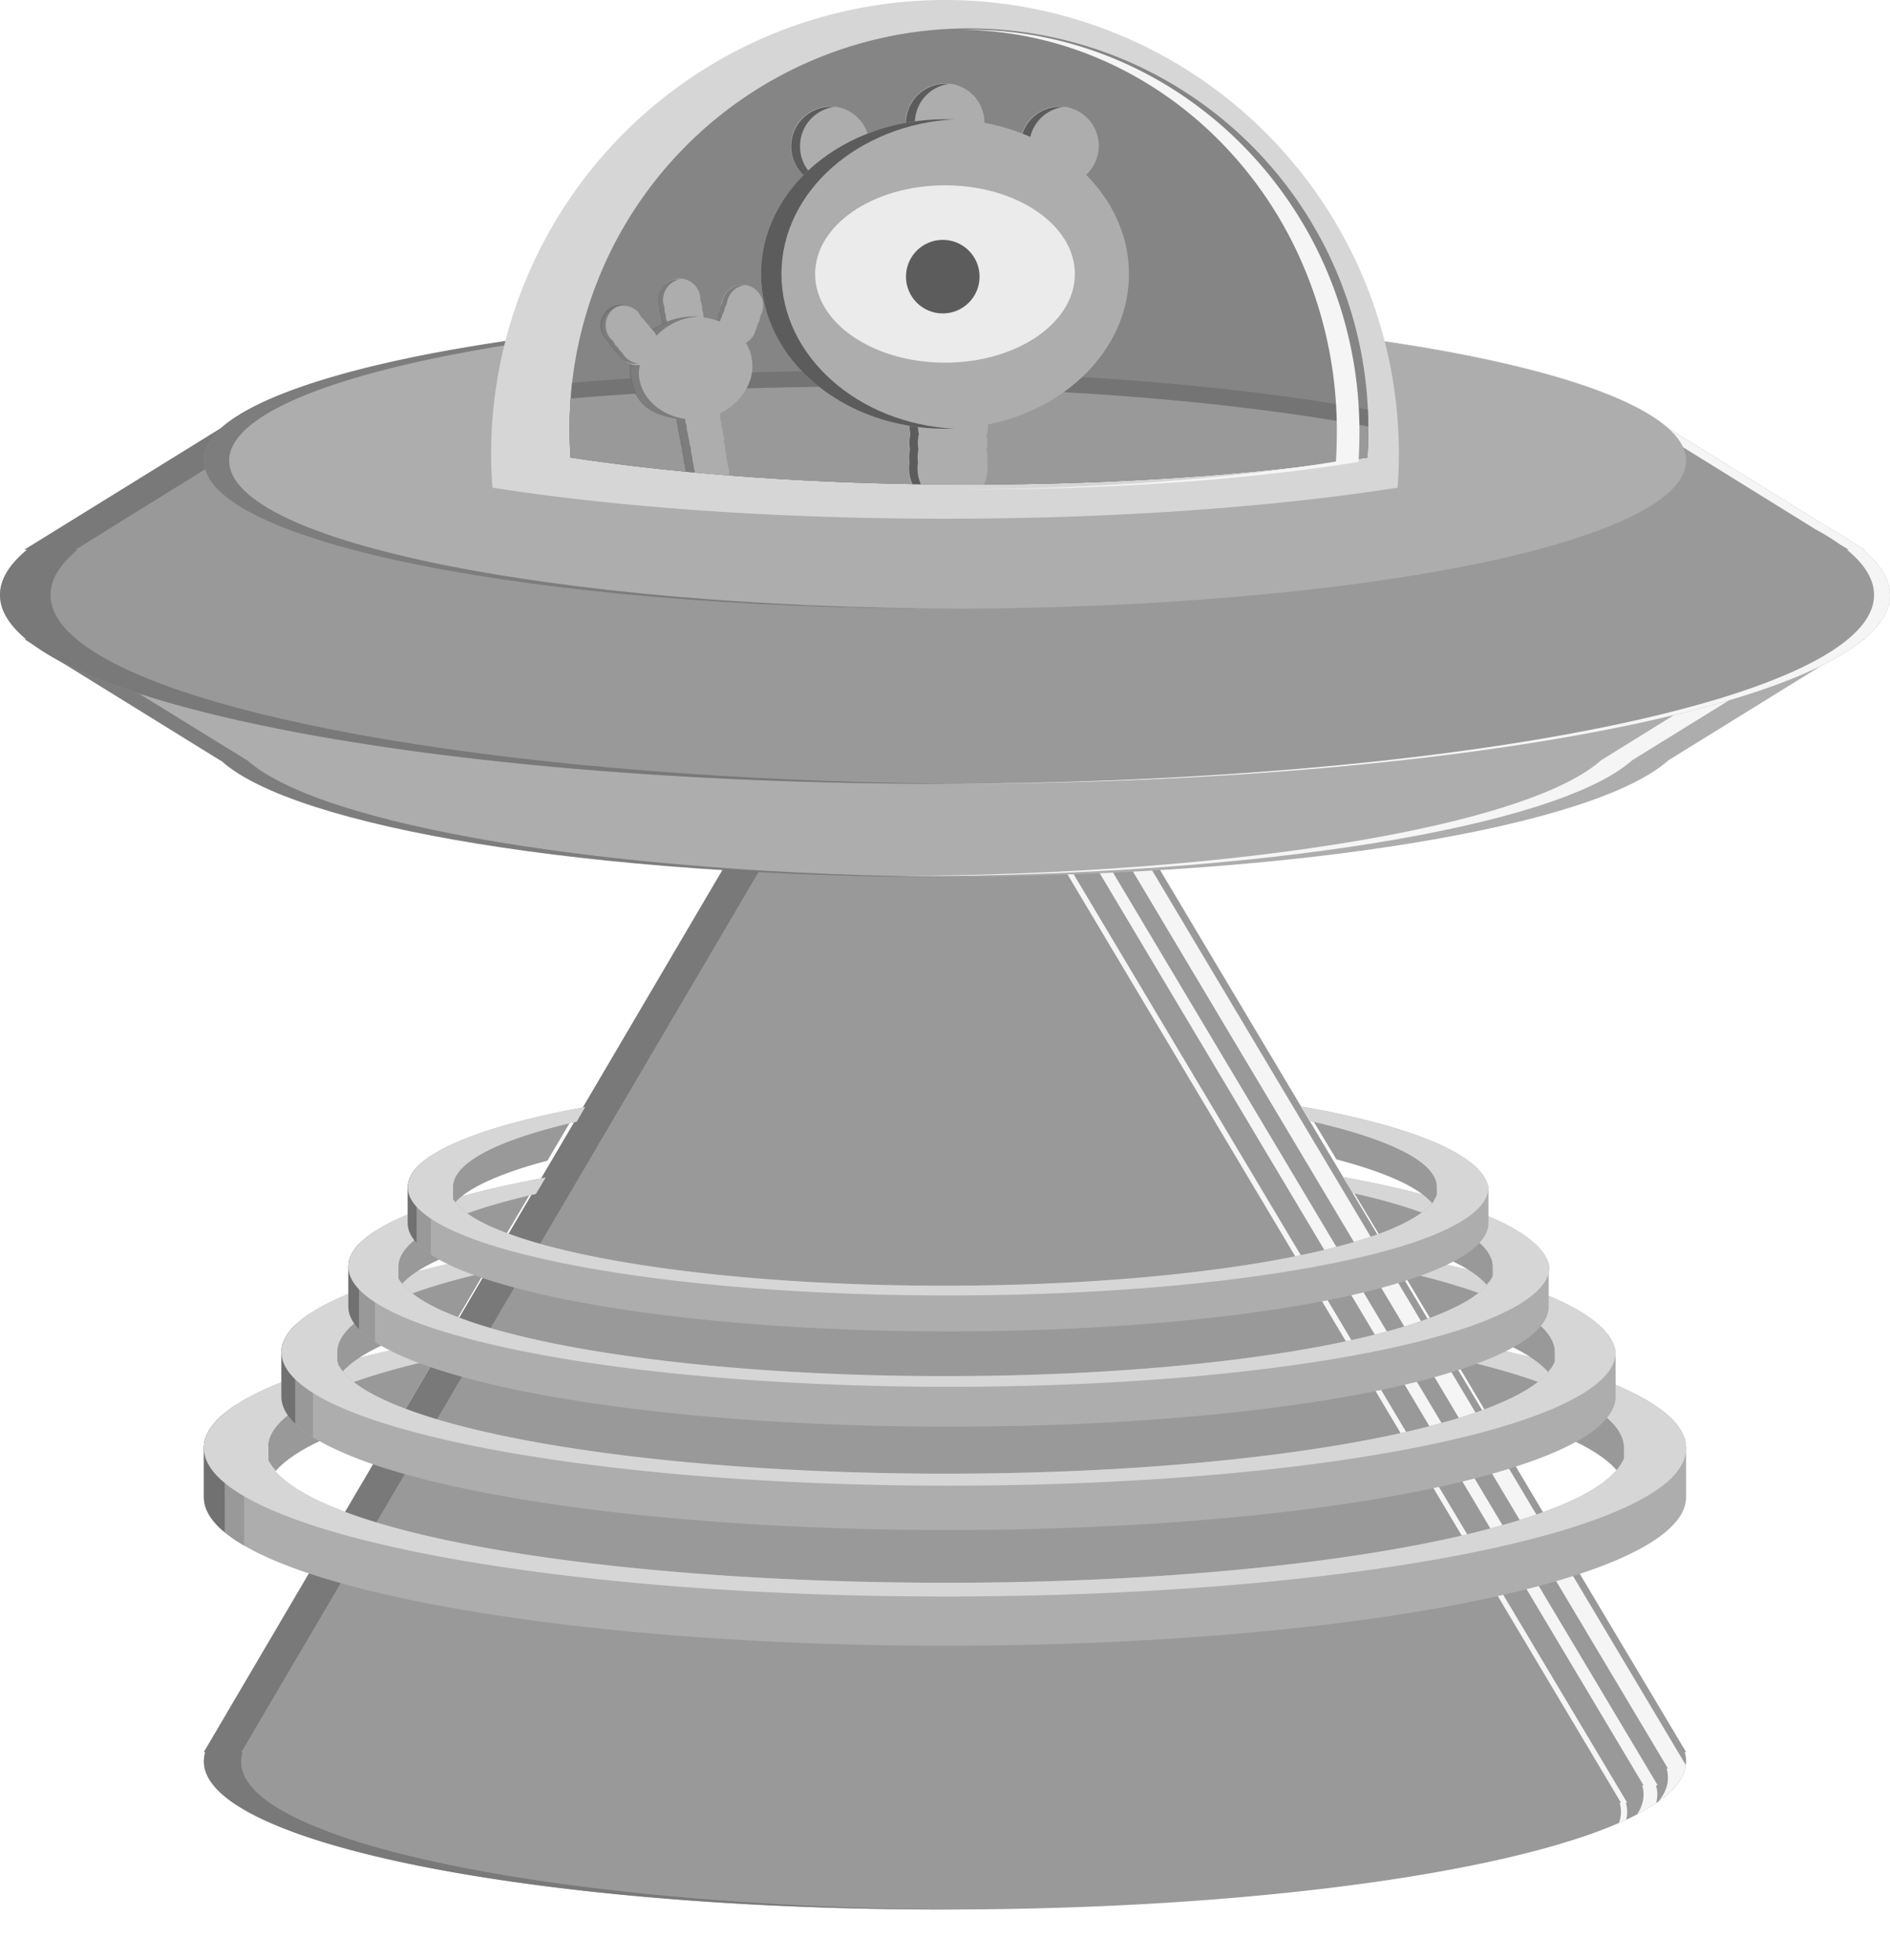 <svg xmlns="http://www.w3.org/2000/svg" xmlns:xlink="http://www.w3.org/1999/xlink" viewBox="0 0 426.4 442.1">
  <defs>
    <style>
      .cls-1 {
        fill: none;
      }

      .cls-2 {
        isolation: isolate;
      }

      .cls-15, .cls-3, .cls-7 {
        opacity: 0.8;
      }

      .cls-3 {
        mix-blend-mode: color-burn;
      }

      .cls-4 {
        fill: gray;
      }

      .cls-5 {
        clip-path: url(#clip-path);
      }

      .cls-6 {
        fill: #f2f2f2;
      }

      .cls-10, .cls-7 {
        fill: #4d4d4d;
      }

      .cls-15, .cls-7 {
        mix-blend-mode: multiply;
      }

      .cls-8 {
        fill: #999;
      }

      .cls-9 {
        clip-path: url(#clip-path-2);
      }

      .cls-11 {
        fill: #ccc;
      }

      .cls-12 {
        clip-path: url(#clip-path-3);
      }

      .cls-13 {
        clip-path: url(#clip-path-4);
      }

      .cls-14 {
        clip-path: url(#clip-path-5);
      }

      .cls-16 {
        clip-path: url(#clip-path-6);
      }

      .cls-17 {
        fill: #333;
      }

      .cls-18 {
        fill: #e6e6e6;
      }
    </style>
    <clipPath id="clip-path">
      <path class="cls-1" d="M380.4,395.2,212,112.9,46,395.2h.3a7.1,7.1,0,0,0-.3,2.1c0,18.5,74.9,33.4,167.2,33.4s167.2-15,167.2-33.4a7.1,7.1,0,0,0-.3-2.1Z"/>
    </clipPath>
    <clipPath id="clip-path-2">
      <path class="cls-1" d="M324.6,301.7l2.7,4.5c24.3,5.4,39.1,12.6,39.1,20.4,0,.1,0,.2,0,.3h0v.6h0v.3h0v.6h0v.6a8.9,8.9,0,0,1-1,1.7l-.2.3-.2.3h0l-.3.3c-2.8,3.3-8.3,6.5-16.1,9.3-25.9,9.6-76.6,16.1-135,16.1S103.6,350.7,77.8,341c-8.2-3.1-13.9-6.5-16.4-10.1h0l-.2-.3-.2-.3-.2-.3-.2-.3-.2-.4v-.6h0V328h0v-.3h0V327h0c0-.1,0-.2,0-.3,0-7.8,14.4-14.9,38.2-20.2l2.7-4.5C67.1,308,46,316.8,46,326.6v11.1c0,6.3,8.7,12.2,23.7,17.2,29.2,9.7,82.6,16.3,143.5,16.3s113.9-6.5,143.2-16.2c15.2-5,24-11,24-17.3V326.6C380.4,316.7,358.9,307.8,324.6,301.7Z"/>
    </clipPath>
    <clipPath id="clip-path-3">
      <path class="cls-1" d="M313.2,282.6l2.4,4c21.9,4.9,35.2,11.3,35.2,18.4,0,.1,0,.2,0,.3h0v.6h0v.2h0v.5h0v.5a8,8,0,0,1-.9,1.6l-.2.2-.2.3h0l-.2.3c-2.5,3-7.5,5.8-14.4,8.4-23.3,8.6-68.9,14.5-121.5,14.5s-98.6-5.9-121.8-14.6c-7.4-2.8-12.5-5.8-14.7-9.1h0l-.2-.3-.2-.3-.2-.3v-.3l-.2-.4v-.5h0v-.5h0v-.2h0v-.6h0V305c0-7,13-13.4,34.4-18.2l2.4-4.1c-30.4,5.5-49.4,13.5-49.4,22.3v10c0,5.7,7.8,10.9,21.3,15.5,26.3,8.8,74.3,14.6,129.2,14.6s102.5-5.8,128.9-14.6c13.7-4.5,21.6-9.9,21.6-15.5V305C363.4,296.1,344,288.1,313.2,282.6Z"/>
    </clipPath>
    <clipPath id="clip-path-4">
      <path class="cls-1" d="M303,265.5l2.2,3.6c19.7,4.4,31.7,10.2,31.7,16.6v.3h0v.5h0v.2h0v.5h0v.5a7.2,7.2,0,0,1-.8,1.4l-.2.2-.2.2h0l-.2.3c-2.3,2.7-6.8,5.2-13,7.5-21,7.8-62.1,13.1-109.3,13.1s-88.8-5.3-109.6-13.2c-6.7-2.5-11.2-5.3-13.3-8.2h0l-.2-.3-.2-.3v-1.3h0v-.5h0v-.2h0V286h0v-.3c0-6.3,11.7-12,31-16.4l2.2-3.7c-27.3,5-44.5,12.1-44.5,20.1v9c0,5.1,7,9.8,19.2,13.9,23.7,7.9,66.9,13.2,116.2,13.2s92.3-5.2,116-13.1c12.3-4.1,19.4-8.9,19.4-14v-9C348.2,277.7,330.7,270.5,303,265.5Z"/>
    </clipPath>
    <clipPath id="clip-path-5">
      <path class="cls-1" d="M293.7,249.6l2,3.3c17.7,4,28.5,9.2,28.5,14.9v.2h0v.5h0v.2h0v.4h0v.4a6.5,6.5,0,0,1-.7,1.3v.2l-.2.2h0l-.2.2c-2.1,2.4-6.1,4.7-11.7,6.8-18.9,7-55.8,11.8-98.4,11.8s-79.9-4.8-98.7-11.9c-6-2.2-10.1-4.7-11.9-7.4h0l-.2-.2v-1.4h0v-.4h0v-.2h0V268h0v-.2c0-5.7,10.5-10.8,27.9-14.8l1.9-3.3c-24.6,4.5-40,10.9-40,18.1v8.1c0,4.6,6.3,8.9,17.3,12.5,21.3,7.1,60.2,11.9,104.6,11.9s83.1-4.7,104.4-11.8c11.1-3.7,17.5-8,17.5-12.6v-8.1C334.4,260.5,318.7,254,293.7,249.6Z"/>
    </clipPath>
    <clipPath id="clip-path-6">
      <path class="cls-1" d="M308.7,96.5q0,3.4-.2,6.7c-24.9,3.8-56,6.1-89.9,6.1s-65-2.3-89.9-6.1q-.2-3.3-.2-6.7a90.1,90.1,0,1,1,180.2,0Z"/>
    </clipPath>
  </defs>
  <title>Animal_3</title>
  <g class="cls-2">
    <g id="Layer_2" data-name="Layer 2">
      <g id="Layer_4" data-name="Layer 4">
        <g class="cls-3">
          <path class="cls-4" d="M380.4,395.2,212,112.9,46,395.2h.3a7.1,7.1,0,0,0-.3,2.1c0,18.5,74.9,33.4,167.2,33.4s167.2-15,167.2-33.4a7.1,7.1,0,0,0-.3-2.1Z"/>
          <g class="cls-5">
            <g>
              <path class="cls-6" d="M380.8,398.9,212.3,116.5l-2.2,3.8L376.3,398.9H376a7.1,7.1,0,0,1,.3,2.1c0,18.3-73.7,33.2-165,33.4h2.3c92.4,0,167.2-15,167.2-33.4a7.1,7.1,0,0,0-.3-2.1Z"/>
              <path class="cls-6" d="M374,402.7,205.5,120.4,204,123,370.8,402.7h-.3a7.1,7.1,0,0,1,.3,2.1c0,18.4-74,33.3-165.6,33.4h1.5c92.4,0,167.2-15,167.2-33.4a7.1,7.1,0,0,0-.3-2.1Z"/>
              <path class="cls-6" d="M367.1,406.6,198.7,124.2l-.7,1.2L365.7,406.6h-.3a7.1,7.1,0,0,1,.3,2.1c0,18.4-74.5,33.4-166.5,33.4h.7c92.4,0,167.2-15,167.2-33.4a7.1,7.1,0,0,0-.3-2.1Z"/>
            </g>
          </g>
          <path class="cls-7" d="M54.4,397.4a7.1,7.1,0,0,1,.3-2.1h-.3L216.2,120l-4.2-7.1L46,395.2h.3a7.1,7.1,0,0,0-.3,2.1c0,18.5,74.9,33.4,167.2,33.4h4.2C127,430.4,54.4,415.6,54.4,397.4Z"/>
          <g>
            <path class="cls-8" d="M324.6,301.7l2.7,4.5c24.3,5.4,39.1,12.6,39.1,20.4,0,.1,0,.2,0,.3h0v.6h0v.3h0v.6h0v.6a8.9,8.9,0,0,1-1,1.7l-.2.3-.2.3h0l-.3.3c-2.8,3.3-8.3,6.5-16.1,9.3-25.9,9.6-76.6,16.1-135,16.1S103.6,350.7,77.8,341c-8.2-3.1-13.9-6.5-16.4-10.1h0l-.2-.3-.2-.3-.2-.3-.2-.3-.2-.4v-.6h0V328h0v-.3h0V327h0c0-.1,0-.2,0-.3,0-7.8,14.4-14.9,38.2-20.2l2.7-4.5C67.1,308,46,316.8,46,326.6v11.1c0,6.3,8.7,12.2,23.7,17.2,29.2,9.7,82.6,16.3,143.5,16.3s113.9-6.5,143.2-16.2c15.2-5,24-11,24-17.3V326.6C380.4,316.7,358.9,307.8,324.6,301.7Z"/>
            <path class="cls-4" d="M98.2,306.4l-7.1,12.1c-14.5,3.8-24.7,8.4-28.9,13.3l-.7-.9h0l-.2-.3-.2-.3-.2-.3-.2-.3-.2-.4v-.6h0V328h0v-.3h0V327h0c0-.1,0-.2,0-.3C60,318.9,74.4,311.8,98.2,306.4Z"/>
            <path class="cls-4" d="M366.4,326.6c0,.1,0,.2,0,.3h0v.6h0v.3h0v.6h0v.6a8.9,8.9,0,0,1-1,1.7l-.2.3-.2.3h0l-.3.3c-4.3-5-14.7-9.6-29.7-13.5l-7.2-12.1C351.6,311.6,366.4,318.8,366.4,326.6Z"/>
            <g class="cls-9">
              <g>
                <rect class="cls-4" x="40.8" y="316.9" width="14.3" height="38.58"/>
                <rect class="cls-10" x="40.8" y="316.9" width="9.9" height="38.58"/>
              </g>
            </g>
            <path class="cls-11" d="M324.6,301.7l2.7,4.5c24.3,5.4,39.1,12.6,39.1,20.4,0,.1,0,.2,0,.3h0v.6h0v.3h0v.6h0v.6a8.9,8.9,0,0,1-1,1.7l-.2.3-.2.3h0l-.3.3c-2.8,3.3-8.3,6.5-16.1,9.3-25.9,9.6-76.6,16.1-135,16.1S103.6,350.7,77.8,341c-8.2-3.1-13.9-6.5-16.4-10.1h0l-.2-.3-.2-.3-.2-.3-.2-.3-.2-.4v-.6h0V328h0v-.3h0V327h0c0-.1,0-.2,0-.3,0-7.8,14.4-14.9,38.2-20.2l2.7-4.5C67.1,308,46,316.8,46,326.6c0,7,10.8,13.5,29.2,18.9,30.1,8.8,80.7,14.6,138,14.6s107.5-5.7,137.6-14.4c18.7-5.4,29.6-11.9,29.6-19C380.4,316.7,358.9,307.8,324.6,301.7Z"/>
          </g>
          <g>
            <path class="cls-8" d="M313.2,282.6l2.4,4c21.9,4.9,35.2,11.3,35.2,18.4,0,.1,0,.2,0,.3h0v.6h0v.2h0v.5h0v.5a8,8,0,0,1-.9,1.6l-.2.2-.2.3h0l-.2.3c-2.5,3-7.5,5.8-14.4,8.4-23.3,8.6-68.9,14.5-121.5,14.5s-98.6-5.9-121.8-14.6c-7.4-2.8-12.5-5.8-14.7-9.1h0l-.2-.3-.2-.3-.2-.3v-.3l-.2-.4v-.5h0v-.5h0v-.2h0v-.6h0V305c0-7,13-13.4,34.4-18.2l2.4-4.1c-30.4,5.5-49.4,13.5-49.4,22.3v10c0,5.7,7.8,10.9,21.3,15.5,26.3,8.8,74.3,14.6,129.2,14.6s102.5-5.8,128.9-14.6c13.7-4.5,21.6-9.9,21.6-15.5V305C363.4,296.1,344,288.1,313.2,282.6Z"/>
            <path class="cls-4" d="M109.4,286.8,103,297.7c-13.1,3.4-22.2,7.5-26,12l-.6-.8h0l-.2-.3-.2-.3-.2-.3v-.3l-.2-.4v-.5h0v-.5h0v-.2h0v-.6h0V305C75,298,88,291.6,109.4,286.8Z"/>
            <path class="cls-4" d="M350.8,305c0,.1,0,.2,0,.3h0v.6h0v.2h0v.5h0v.5a8,8,0,0,1-.9,1.6l-.2.2-.2.3h0l-.2.3c-3.9-4.5-13.2-8.7-26.7-12.2l-6.5-10.9C337.5,291.5,350.8,297.9,350.8,305Z"/>
            <g class="cls-12">
              <g>
                <rect class="cls-4" x="57.7" y="296.3" width="12.9" height="34.72"/>
                <rect class="cls-10" x="57.7" y="296.3" width="8.9" height="34.72"/>
              </g>
            </g>
            <path class="cls-11" d="M313.2,282.6l2.4,4c21.9,4.9,35.2,11.3,35.2,18.4,0,.1,0,.2,0,.3h0v.6h0v.2h0v.5h0v.5a8,8,0,0,1-.9,1.6l-.2.2-.2.3h0l-.2.3c-2.5,3-7.5,5.8-14.4,8.4-23.3,8.6-68.9,14.5-121.5,14.5s-98.6-5.9-121.8-14.6c-7.4-2.8-12.5-5.8-14.7-9.1h0l-.2-.3-.2-.3-.2-.3v-.3l-.2-.4v-.5h0v-.5h0v-.2h0v-.6h0V305c0-7,13-13.4,34.4-18.2l2.4-4.1c-30.4,5.5-49.4,13.5-49.4,22.3,0,6.3,9.7,12.2,26.3,17,27.1,7.9,72.6,13.1,124.2,13.1s96.7-5.1,123.9-13c16.8-4.9,26.6-10.8,26.6-17.1C363.4,296.1,344,288.1,313.2,282.6Z"/>
          </g>
          <g>
            <path class="cls-8" d="M303,265.5l2.2,3.6c19.7,4.4,31.7,10.2,31.7,16.6v.3h0v.5h0v.2h0v.5h0v.5a7.2,7.2,0,0,1-.8,1.4l-.2.2-.2.2h0l-.2.3c-2.3,2.7-6.8,5.2-13,7.5-21,7.8-62.1,13.1-109.3,13.1s-88.8-5.3-109.6-13.2c-6.7-2.5-11.2-5.3-13.3-8.2h0l-.2-.3-.2-.3v-1.3h0v-.5h0v-.2h0V286h0v-.3c0-6.3,11.7-12,31-16.4l2.2-3.7c-27.3,5-44.5,12.1-44.5,20.1v9c0,5.1,7,9.8,19.2,13.9,23.7,7.9,66.9,13.2,116.2,13.2s92.3-5.2,116-13.1c12.3-4.1,19.4-8.9,19.4-14v-9C348.2,277.7,330.7,270.5,303,265.5Z"/>
            <path class="cls-4" d="M119.6,269.3l-5.8,9.8c-11.8,3.1-20,6.8-23.4,10.8l-.6-.7h0l-.2-.3-.2-.3v-1.3h0v-.5h0v-.2h0V286h0v-.3C88.6,279.4,100.3,273.7,119.6,269.3Z"/>
            <path class="cls-4" d="M336.8,285.7v.3h0v.5h0v.2h0v.5h0v.5a7.2,7.2,0,0,1-.8,1.4l-.2.2-.2.2h0l-.2.3c-3.5-4.1-11.9-7.8-24-10.9l-5.9-9.8C324.8,273.6,336.8,279.4,336.8,285.7Z"/>
            <g class="cls-13">
              <g>
                <rect class="cls-4" x="73" y="277.9" width="11.6" height="31.25"/>
                <rect class="cls-10" x="73" y="277.9" width="8" height="31.25"/>
              </g>
            </g>
            <path class="cls-11" d="M303,265.5l2.2,3.6c19.7,4.4,31.7,10.2,31.7,16.6v.3h0v.5h0v.2h0v.5h0v.5a7.2,7.2,0,0,1-.8,1.4l-.2.2-.2.2h0l-.2.3c-2.3,2.7-6.8,5.2-13,7.5-21,7.8-62.1,13.1-109.3,13.1s-88.8-5.3-109.6-13.2c-6.7-2.5-11.2-5.3-13.3-8.2h0l-.2-.3-.2-.3v-1.3h0v-.5h0v-.2h0V286h0v-.3c0-6.3,11.7-12,31-16.4l2.2-3.7c-27.3,5-44.5,12.1-44.5,20.1,0,5.7,8.7,11,23.7,15.3,24.4,7.1,65.4,11.8,111.8,11.8s87-4.6,111.5-11.7c15.1-4.4,24-9.7,24-15.4C348.2,277.7,330.7,270.5,303,265.5Z"/>
          </g>
          <g>
            <path class="cls-8" d="M293.7,249.6l2,3.3c17.7,4,28.5,9.2,28.5,14.9v.2h0v.5h0v.2h0v.4h0v.4a6.5,6.5,0,0,1-.7,1.3v.2l-.2.2h0l-.2.2c-2.1,2.4-6.1,4.7-11.7,6.8-18.9,7-55.8,11.8-98.4,11.8s-79.9-4.8-98.7-11.9c-6-2.2-10.1-4.7-11.9-7.4h0l-.2-.2v-1.4h0v-.4h0v-.2h0V268h0v-.2c0-5.7,10.5-10.8,27.9-14.8l1.9-3.3c-24.6,4.5-40,10.9-40,18.1v8.1c0,4.6,6.3,8.9,17.3,12.5,21.3,7.1,60.2,11.9,104.6,11.9s83.1-4.7,104.4-11.8c11.1-3.7,17.5-8,17.5-12.6v-8.1C334.4,260.5,318.7,254,293.7,249.6Z"/>
            <path class="cls-4" d="M128.7,253l-5.2,8.8c-10.6,2.8-18,6.1-21.1,9.7l-.5-.7h0l-.2-.2v-1.4h0v-.4h0v-.2h0V268h0v-.2C100.8,262.1,111.3,256.9,128.7,253Z"/>
            <path class="cls-4" d="M324.2,267.8v.2h0v.5h0v.2h0v.4h0v.4a6.5,6.5,0,0,1-.7,1.3v.2l-.2.2h0l-.2.2c-3.1-3.7-10.7-7-21.6-9.9l-5.3-8.8C313.4,256.8,324.2,262,324.2,267.8Z"/>
            <g class="cls-14">
              <g>
                <rect class="cls-4" x="86.8" y="260.7" width="10.4" height="28.12"/>
                <rect class="cls-10" x="86.8" y="260.7" width="7.2" height="28.12"/>
              </g>
            </g>
            <path class="cls-11" d="M293.7,249.6l2,3.3c17.7,4,28.5,9.2,28.5,14.9v.2h0v.5h0v.2h0v.4h0v.4a6.5,6.5,0,0,1-.7,1.3v.2l-.2.2h0l-.2.2c-2.1,2.4-6.1,4.7-11.7,6.8-18.9,7-55.8,11.8-98.4,11.8s-79.9-4.8-98.7-11.9c-6-2.2-10.1-4.7-11.9-7.4h0l-.2-.2v-1.4h0v-.4h0v-.2h0V268h0v-.2c0-5.7,10.5-10.8,27.9-14.8l1.9-3.3c-24.6,4.5-40,10.9-40,18.1,0,5.1,7.9,9.9,21.3,13.8,22,6.4,58.8,10.6,100.6,10.6s78.3-4.2,100.3-10.5c13.6-3.9,21.6-8.7,21.6-13.9C334.4,260.5,318.7,254,293.7,249.6Z"/>
          </g>
          <g>
            <path class="cls-8" d="M376.4,171.5l44.3-27.4-66.4,1.3,1,1.2c-29.5-9.5-82.1-15.8-142.1-15.8s-112.9,6.4-142.4,15.9l1.1-1.3L5.5,144.1l44.3,27.4h.1c16.5,15,83.4,26.2,163.3,26.2S359.7,186.4,376.4,171.5Z"/>
            <path class="cls-6" d="M405.2,144.2l-44,27.3c-16.5,14.7-81.5,25.8-159.7,26.1h3.5c79.7,0,146.5-11.2,163.2-26.1l44.3-27.4Z"/>
            <g class="cls-15">
              <path class="cls-10" d="M361.1,146.5l-1-1.2,60.4-1.2h.2l-63.6,1.2Z"/>
              <path class="cls-10" d="M55.7,171.4h-.1L11.5,144.2h-6l44.3,27.4h.1c16.5,15,83.4,26.2,163.3,26.2h2.9C137.5,197.3,72,186.2,55.7,171.4Z"/>
              <path class="cls-10" d="M77.7,145.3l-1.1,1.3c29-9.4,80.5-15.7,139.5-15.9h-2.9c-57.4,0-108,5.8-138.1,14.6Z"/>
            </g>
            <path class="cls-4" d="M420.3,124h.4l-2-1.2a49.8,49.8,0,0,0-5.5-3.4L376.4,96.6h-.1c-16.5-15-83.4-26.2-163.3-26.2S66.5,81.6,49.8,96.6L5.5,124h.6c-4,3.3-6.1,6.7-6.1,10.2,0,23.5,95.5,42.6,213.2,42.6s213.2-19.1,213.2-42.6C426.4,130.7,424.3,127.3,420.3,124Z"/>
            <path class="cls-7" d="M11.4,134.2c0-3.5,2.1-6.9,6.1-10.2H17L61.2,96.6C77.5,82,141.5,71,218.7,70.5H213c-79.7,0-146.5,11.2-163.2,26.1L5.5,124h.6c-4,3.3-6.1,6.7-6.1,10.2,0,23.5,95.5,42.6,213.2,42.6h5.7C103.8,176.2,11.4,157.4,11.4,134.2Z"/>
            <path class="cls-6" d="M420.3,124h.4l-2-1.2a49.8,49.8,0,0,0-5.5-3.4L376.4,96.6h-.1c-16.5-15-83.4-26.2-163.3-26.2h-1.8c79.1.2,145.1,11.3,161.5,26.2h.1l36.8,22.8a49.8,49.8,0,0,1,5.5,3.4l2,1.2h-.4c4,3.3,6.1,6.7,6.1,10.2,0,23.4-94.5,42.4-211.4,42.6h1.8c117.7,0,213.2-19.1,213.2-42.6C426.4,130.7,424.3,127.3,420.3,124Z"/>
            <ellipse class="cls-8" cx="213.2" cy="103.9" rx="167.2" ry="33.4"/>
            <path class="cls-7" d="M51.7,103.9c0-18.3,73.3-33.1,164.4-33.4h-2.9C120.8,70.5,46,85.4,46,103.9s74.9,33.4,167.2,33.4h2.9C125,137,51.7,122.2,51.7,103.9Z"/>
            <path class="cls-11" d="M315.6,102.4q0,3.8-.3,7.6c-28.2,4.4-63.7,7-102.1,7s-73.9-2.6-102.1-7q-.3-3.8-.3-7.6a102.4,102.4,0,1,1,204.8,0Z"/>
            <path class="cls-7" d="M308.7,96.5q0,3.4-.2,6.7c-24.9,3.8-56,6.1-89.9,6.1s-65-2.3-89.9-6.1q-.2-3.3-.2-6.7a90.1,90.1,0,1,1,180.2,0Z"/>
            <g class="cls-16">
              <ellipse class="cls-7" cx="195.5" cy="117" rx="167.2" ry="33.4"/>
              <ellipse class="cls-4" cx="194.5" cy="120.6" rx="167.2" ry="33.4"/>
              <g>
                <path class="cls-8" d="M222.7,97.9a8.9,8.9,0,1,0-17.4,0,8.9,8.9,0,0,0-.1,3.5,8.8,8.8,0,0,0-.1,2.9,8.9,8.9,0,1,0,17.6,0,8.8,8.8,0,0,0-.1-2.9,8.9,8.9,0,0,0-.1-3.5Z"/>
                <path class="cls-17" d="M207,105.6a9,9,0,0,1,.1-1.3,8.8,8.8,0,0,1,.1-2.9,8.9,8.9,0,0,1,.1-3.5A8.9,8.9,0,0,1,215,87.1h-.9a8.9,8.9,0,0,0-8.7,10.8,8.9,8.9,0,0,0-.1,3.5,8.8,8.8,0,0,0-.1,2.9,8.9,8.9,0,0,0,8.8,10.2h.9A8.9,8.9,0,0,1,207,105.6Z"/>
                <g>
                  <circle class="cls-8" cx="187.3" cy="32.9" r="8.9"/>
                  <path class="cls-17" d="M180.5,32.9a8.9,8.9,0,0,1,7.9-8.8h-1a8.9,8.9,0,0,0,0,17.8h1A8.9,8.9,0,0,1,180.5,32.9Z"/>
                </g>
                <g>
                  <circle class="cls-8" cx="213.2" cy="27.7" r="8.9"/>
                  <path class="cls-17" d="M206.4,27.7a8.9,8.9,0,0,1,7.9-8.8h-1a8.9,8.9,0,0,0,0,17.8h1A8.9,8.9,0,0,1,206.4,27.7Z"/>
                </g>
                <g>
                  <circle class="cls-8" cx="239" cy="32.9" r="8.9"/>
                  <path class="cls-17" d="M232.2,32.9a8.9,8.9,0,0,1,7.9-8.8h-1a8.9,8.9,0,0,0,0,17.8h1A8.9,8.9,0,0,1,232.2,32.9Z"/>
                </g>
                <ellipse class="cls-8" cx="213.2" cy="61.8" rx="41.5" ry="34.9"/>
                <ellipse class="cls-18" cx="213.2" cy="61.8" rx="29.3" ry="20"/>
                <circle class="cls-17" cx="212.7" cy="62.4" r="8.3"/>
                <path class="cls-17" d="M176.3,61.8c0-18.6,17.4-33.8,39.2-34.9h-2.3c-22.9,0-41.5,15.6-41.5,34.9s18.6,34.9,41.5,34.9h2.3C193.7,95.7,176.3,80.4,176.3,61.8Z"/>
              </g>
              <g>
                <path class="cls-8" d="M162.8,68.4a4.7,4.7,0,1,1,9.1,2.1l-.4.9a4.7,4.7,0,0,1-.2,1l-.4.8a4.7,4.7,0,0,1-.2.8l-.3.6-.2.7a4.7,4.7,0,0,1-8.8-3.1l.3-.6.2-.7.4-.8a4.7,4.7,0,0,1,.2-.8Z"/>
                <path class="cls-7" d="M165.4,78.2a4.7,4.7,0,0,1-2.9-6l.3-.6.2-.7.4-.8a4.7,4.7,0,0,1,.2-.8l.4-.9a4.7,4.7,0,0,1,4.1-4.1,4.7,4.7,0,0,0-5.2,4.1l-.4.9a4.7,4.7,0,0,0-.2.8l-.4.8-.2.7-.3.6a4.7,4.7,0,0,0,5,6.2Z"/>
                <path class="cls-8" d="M158,67.9a4.7,4.7,0,1,0-9,1.5,4.7,4.7,0,0,0,.3,1.8,4.7,4.7,0,0,0,.1.9l.2.7a4.7,4.7,0,1,0,9.3-.8l-.2-.7a4.7,4.7,0,0,0-.3-1.5,4.7,4.7,0,0,0-.3-1.8Z"/>
                <path class="cls-7" d="M150.6,73.4a4.7,4.7,0,0,1-.1-.7l-.2-.7a4.7,4.7,0,0,1-.1-.9,4.7,4.7,0,0,1-.3-1.8,4.7,4.7,0,0,1,3.6-6.3h-1.1a4.7,4.7,0,0,0-3.6,6.3,4.7,4.7,0,0,0,.3,1.8,4.7,4.7,0,0,0,.1.9l.2.7a4.7,4.7,0,0,0,5.2,4.6A4.7,4.7,0,0,1,150.6,73.4Z"/>
                <path class="cls-8" d="M169.6,80.9c-1-6.3-7.9-10.4-15.4-9.2S141.5,79,142.5,85.3s5.1,8.4,10.4,9.3V95a4.7,4.7,0,0,0,.3,1,4.7,4.7,0,0,0,.3,1.8,4.7,4.7,0,0,0,.1.9l.2.7a4.7,4.7,0,0,0,.4,1.7,4.7,4.7,0,0,0,.3,2,4.7,4.7,0,0,0,.3,1.8,4.7,4.7,0,0,0,.1.9l.2.7a4.7,4.7,0,1,0,9.3-.8l-.2-.7a4.7,4.7,0,0,0-.3-1.5,4.7,4.7,0,0,0-.3-1.8,4.7,4.7,0,0,0-.3-2,4.7,4.7,0,0,0,0-1.1l-.2-.7a4.7,4.7,0,0,0-.3-1.5,4.7,4.7,0,0,0-.3-1.8,4.7,4.7,0,0,0-.1-1v-.3C167.3,90.8,170.5,85.9,169.6,80.9Z"/>
                <path class="cls-7" d="M156.9,107.2a4.7,4.7,0,0,1-.1-.7l-.2-.7a4.7,4.7,0,0,1-.1-.9,4.7,4.7,0,0,1-.3-1.8,4.7,4.7,0,0,1-.3-2,4.7,4.7,0,0,1-.4-1.7l-.2-.7a4.7,4.7,0,0,1-.1-.9,4.7,4.7,0,0,1-.3-1.8,4.7,4.7,0,0,1-.3-1v-.5c-5.4-.8-9.7-4.4-10.4-9.3s4.2-12.4,11.7-13.6l1.6-.2a16.2,16.2,0,0,0-3.6.2c-7.5,1.2-12.8,7.3-11.7,13.6s5.1,8.4,10.4,9.3V95a4.7,4.7,0,0,0,.3,1,4.7,4.7,0,0,0,.3,1.8,4.7,4.7,0,0,0,.1.9l.2.7a4.7,4.7,0,0,0,.4,1.7,4.7,4.7,0,0,0,.3,2,4.7,4.7,0,0,0,.3,1.8,4.7,4.7,0,0,0,.1.9l.2.7a4.7,4.7,0,0,0,5.4,4.6h.2A4.7,4.7,0,0,1,156.9,107.2Z"/>
                <path class="cls-8" d="M144.5,71.3l-.5-.9a4.7,4.7,0,0,0-7.4,5.7l.7.7.5.9.6.6.5.7.5.5.4.6a4.7,4.7,0,1,0,7.4-5.7l-.5-.5-.4-.6-.6-.6-.5-.7Z"/>
                <path class="cls-7" d="M140.8,80.2l-.4-.6-.5-.5-.5-.7-.6-.6-.5-.9-.7-.7a4.7,4.7,0,0,1,3.1-7.5,4.7,4.7,0,0,0-4.3,7.5l.7.7.5.9.6.6.5.7.5.5.4.6A4.7,4.7,0,0,0,144,82,4.7,4.7,0,0,1,140.8,80.2Z"/>
              </g>
            </g>
            <path class="cls-6" d="M301.4,104.1q.2-3.3.2-6.8a94.6,94.6,0,0,0-9.5-41.6C278.1,27,249.8,7.2,217.2,6.7h1.3c34.1,0,63.7,20,78.4,49.1a92.4,92.4,0,0,1,9.8,41.6q0,3.4-.2,6.8c-24.3,3.9-54.8,6.2-87.9,6.2h-1.3C248.9,110.2,278.1,107.9,301.4,104.1Z"/>
          </g>
        </g>
      </g>
    </g>
  </g>
</svg>

